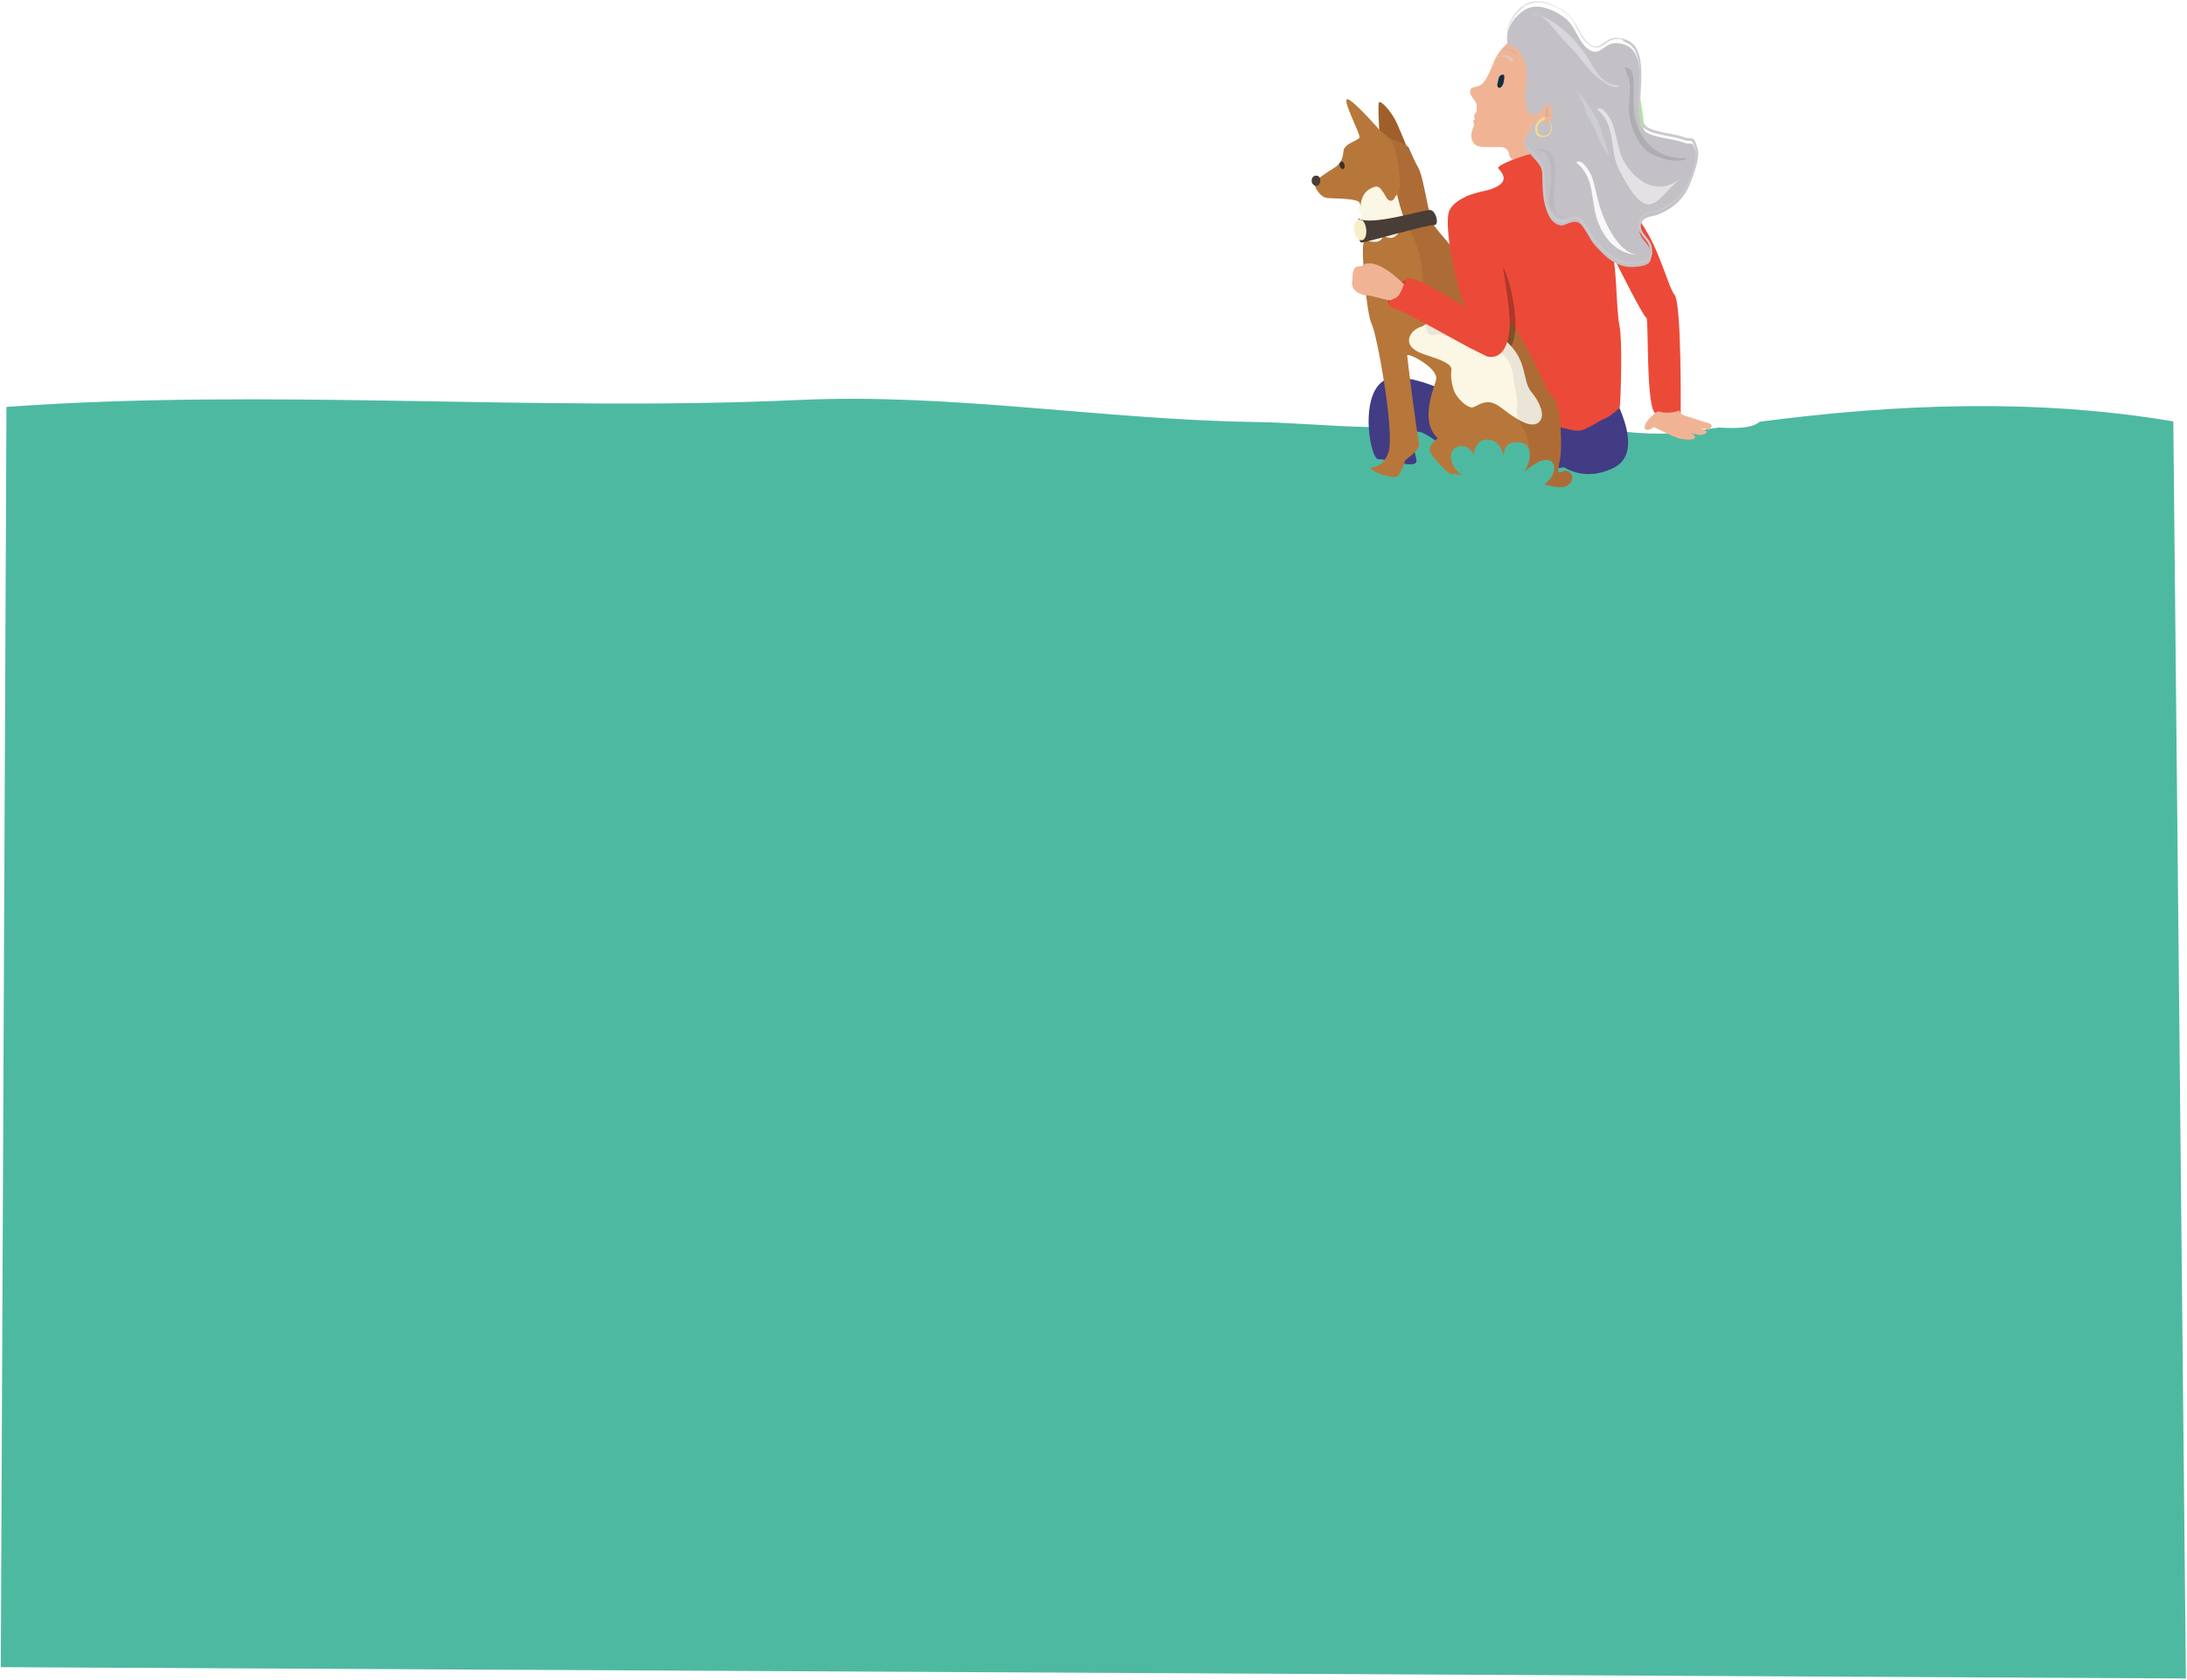 <?xml version="1.0" encoding="UTF-8"?>
<svg width="1390px" height="1068px" viewBox="0 0 1390 1068" version="1.1" xmlns="http://www.w3.org/2000/svg" xmlns:xlink="http://www.w3.org/1999/xlink">
    <!-- Generator: Sketch 51 (57462) - http://www.bohemiancoding.com/sketch -->
    <title>Artboard</title>
    <desc>Created with Sketch.</desc>
    <defs></defs>
    <g id="Artboard" stroke="none" stroke-width="1" fill="none" fill-rule="evenodd">
        <g id="fondo_tu-casa-02">
            <path d="M1118.5,268.1 C1115.7,270.3 1111.9,272.1 1100.4,272.1 C1097.3,272.1 1094.7,272 1092.4,271.8 C1088.2,272.4 1084,273 1079.9,273.7 C1033.6,280.9 1005.7,266 958.9,269 C935.3,270.5 893.5,272 869.9,271.5 C845.8,271 821.9,268.7 797.8,268.3 C700.5,266.8 604.4,249.8 507.4,254.3 C339.8,262 171.5,246.6 4.1,258.7 L0.5,1059.9 L1389.3,1067.1 L1381.3,267.9 C1294,253.2 1205.9,256.7 1118.5,268.1 Z" id="Shape" fill="#4EB9A1" fill-rule="nonzero"></path>
            <g id="Group" transform="translate(833, 0)">
                <g transform="translate(0, 4)" id="Shape">
                    <path d="M211.8,80.2 C212.4,70.5 207.7,33.4 194.2,44.1 C186.3,50.4 183.9,78.3 185.5,88 C188.4,81.7 179.2,64.2 169.8,67.6 C157.6,72 158.7,108.2 157.8,118.5 C156.4,133.6 163.6,147.1 179.4,152.1 C195.3,157.1 198.3,163 210.3,150.1" fill="#A4F482" fill-rule="nonzero"></path>
                    <path d="M62.9,172.9 C62.9,172.9 46,179.2 49.6,188.8 C53.3,198.4 65.1,175 62.9,172.9 Z" stroke="#FE8B26" stroke-width="1.091" fill="#D36C20"></path>
                    <path d="M112.2,240.8 C113.1,243 113.2,254.7 113.5,257.6 C113.4,257.6 113.2,257.6 113.1,257.6 C113.1,256.7 113.1,255.7 113.1,254.8 C113.1,252.7 112.2,242.8 112.2,240.8 Z" fill="#EE8B42"></path>
                    <path d="M143.7,242.8 C143.8,242.8 144,242.8 144.1,242.8 C144.1,243.1 144.1,243.3 144.1,243.6 C144.1,244.7 145,253.6 145,254.7 C144.1,254.2 144,244.1 143.7,242.8 Z" fill="#FFC9A3"></path>
                    <path d="M144.1,243.6 C145,244.2 145.1,254.3 145.4,255.5 C145.1,255.4 144.9,255.2 145,254.7 C145,253.7 144.1,244.7 144.1,243.6 Z" fill="#EE8B42"></path>
                    <path d="M130.8,95.7 C133.8,97.2 138.6,97.3 141.9,98.4 C141.5,101.3 141.8,103.8 140.9,105.9 L146.1,103.7 C146.4,103.7 146.5,104.1 146.7,104.2 L148,104.3 C148.1,103.8 148.6,103.8 149,103.9 L160.7,104.6 L161.3,95.6 C152.3,80.1 139.5,98.9 130.8,95.7 Z" fill="#E5AAAA"></path>
                    <path d="M54,186.3 C54.9,185.4 55.1,183.9 55.6,182.7 C56.7,181.5 57.2,179.7 58,178.3 C58.8,176.9 59.3,175 60.4,173.9 C61.4,173.9 61.8,174.6 62.4,175.1 C61.2,175.4 61.6,174 60.4,174.3 C58.2,178.6 56.3,183.2 53.9,187.2 C54,186.8 54,186.5 54,186.3 Z" fill="#EE8B42"></path>
                    <path d="M59.3,174.1 C54.7,170 50.9,160.3 42.8,163.6 C42.8,163.9 42.8,164.4 42.8,164.4 C42.8,164.4 42.2,164.4 41.9,164.4 C41.2,164.4 41,164.8 40.5,164.8 C35.5,164.5 34.7,168.2 34.7,173.3 C34.7,173.4 34.7,173.6 34.7,173.7 C33.4,179.2 37.9,182.5 43,183.4 C47.3,183.1 49.4,185.2 54,184.6 C54.7,185.4 54,185.1 54,186.2 C54.9,185.3 55.2,183.8 55.6,182.6 C56.2,180.9 56.7,179.1 58,178.2 C58.8,176.8 59.3,174.9 60.4,173.8 C61.4,173.8 61.8,174.5 62.4,175" fill="#FDC7A8"></path>
                    <path d="M55.6,182.6 C56.2,180.9 56.7,179.1 58,178.2 C57.2,179.6 56.7,181.4 55.6,182.6 Z" fill="#FFC9A3"></path>
                    <path d="M195.3,255 C194.6,250.9 194,243.9 193,242.4 C193.1,244.6 194.5,251.3 194.9,255.3 C195.1,255.3 195.2,255.2 195.3,255 Z" fill="#FFC9A3"></path>
                    <path d="M143,256.8 C143.9,257.4 143.2,259.6 143.4,260.8 C143.3,260.8 143.1,260.8 143,260.8 C143,259.5 143,258.1 143,256.8 Z" fill="#FFC9A3"></path>
                    <path d="M189,180 C189,180.3 189,180.5 189,180.7 C189,180.5 189,180.3 189,180 Z M188.9,181.1 C188.9,181.2 188.9,181.3 188.9,181.4 C188.9,181.2 188.9,181.1 188.9,181.1 Z M189,179.1 C189,179.2 189,179.2 189,179.3 C189,179.2 189,179.2 189,179.1 Z M189.8,174.7 C189.8,174.6 189.8,174.4 189.8,174.3 C189.8,174.4 189.8,174.6 189.8,174.7 Z M189.9,173.7 C189.9,173.6 189.9,173.5 189.9,173.3 C189.9,173.3 189.9,173.3 189.9,173.3 C189.9,173.5 189.9,173.6 189.9,173.7 Z" fill="#FE8B26" fill-rule="nonzero"></path>
                    <path d="M163.4,107.6 C159.3,106.9 140.9,103.8 138.3,107 C135.6,110.3 136,115.4 127.3,115.9 C118.7,116.4 94.4,119.5 94,126.4 C93.6,133.3 88.6,163.3 97.7,191.1 C97.7,191.1 63.8,168.6 60.9,173.4 C58,178.2 58,183.9 53.3,185.6 C48.5,187.3 48,190.7 54,192.3 C60,193.9 97.1,215.1 100.8,216.9 C104.5,218.7 112.3,222.6 112.3,222.6 C112.3,222.6 108.5,248.9 112.3,261.5 C116.1,274.1 146.5,277.7 161.1,274.1 C175.7,270.4 195.9,259.3 196.5,254.7 C197.1,250.2 198.3,211.8 196.3,203.1 C194.4,194.4 194.4,166.9 192.2,158.9 C192.2,158.9 211.8,198.4 213.4,198 C215,197.6 212.9,258.6 219.6,258.8 C226.4,259 235.2,258.4 235.2,258.4 C235.2,258.4 235.9,188.3 231.2,183.2 C226.4,178.1 217.3,134.4 197.1,126.7 C176.8,119 164,117.2 163.7,113.8 C163.5,110.5 165.1,108.6 163.4,107.6 Z" fill="#EC4A38" fill-rule="nonzero"></path>
                    <path d="M111.7,225.2 C116.3,230.5 124.1,225.1 127.9,217 C134.7,202.2 124.9,163.7 119.6,162.9 C114.3,162.2 97.9,209.5 111.7,225.2 Z" fill="#000000" fill-rule="nonzero" opacity="0.26"></path>
                    <path d="M196.3,255.4 C193.4,257.9 190.2,260.8 186.5,262.3 C182.4,264 174.8,269.9 169.9,269.8 C164.8,269.7 160.7,267.7 155.6,267.1 C151.5,266.6 153.5,258.3 149.8,256.7 C149.3,256.5 149.3,256.1 149.6,255.7 C149.4,255.3 149.1,255 148.9,254.7 L120.8,257.7 C104.6,257.4 78,235.6 53.5,236.1 C29,236.6 37.1,288.5 43.2,288 C49.3,287.5 69,295.5 67.2,288 C55.9,243.4 92.9,298.1 122.7,297.1 C131.4,296.8 161.3,293.1 161.3,293.1 C161.3,293.1 174.7,302.8 193.2,293.1 C208.1,285.1 199.9,264 196.3,255.4 Z" fill="#413C84" fill-rule="nonzero"></path>
                    <path d="M118.5,56.6 C124.6,55.5 127.7,59.6 127.7,64.1 C127.7,72.9 115.3,73.8 113,66.6 C111.3,61.5 114.7,57.3 118.5,56.6 Z" fill="#F0B495"></path>
                    <path d="M159,78.8 C160.1,73.3 166.1,72.7 165.1,65.2 L165.1,65 C164.3,63.5 163.7,62 162.3,61.1 C161.6,61 161.5,60.3 160.6,60.3 C159.3,59.8 157,60 155.6,60.3 C155,60.5 154.8,61 153.9,60.9 C151.7,62.2 151.2,60.3 148.8,61.4 C147.8,62 145.7,66.3 143.9,66.1 C139.7,66.5 138,63 138.6,59.4 L138.6,59.1 C139,55.3 140.9,52.9 141.9,49.7 C141.8,48.7 141.9,47.9 142.2,47.2 C141.8,45.5 141.5,43.6 140.8,42.2 L140.8,41.9 C140.1,40.9 139.5,39.8 139.1,38.6 L139.1,38.3 C138.5,37.6 138.1,36.7 138,35.5 C137.4,34 137.7,31.2 138.3,30 C137.3,24.6 132.5,23 128,21.1 C123.3,24.6 118.9,29.3 116.4,35.5 C114.4,40.2 112,47.1 108.4,49.8 C105.6,51.9 101.9,50.8 101.4,53.5 C100.8,56.8 104.4,59.1 105.3,61.8 C105.3,61.8 105.3,61.8 105.3,61.8 C105.6,62.4 105.8,63.3 105.6,64 C105.3,65.8 105.7,66.7 105.5,68 C105.7,71.3 105,74.7 103.4,77.4 C103.3,78.3 102.9,79.1 102.4,80 C102.4,80.2 102.3,80.4 102.3,80.5 C101.6,85 103.2,87.3 105.9,88.8 C107.3,89.1 108.9,89.4 110.5,89.5 L120.2,89.5 C123.5,89.3 125,91 126,93.1 L126,93.4 C126.3,96.2 127.4,96.6 128.5,97.8 C132.4,96.5 136.1,95.1 140.2,93.9 L140.8,93.9 C143,92.8 145.6,92.3 148.3,91.7 L148.6,91.7 C152.1,90.6 156,89.9 160.3,89.5 L161.4,89.5 C161.4,88.7 163.1,89.7 163.1,88.9 C161.5,86.4 159.4,84.4 158.9,80.9 C158.6,80.6 158.6,79.2 159,78.8 Z" fill="#F0B495"></path>
                    <path d="M193.9,125.6 C192.9,124.8 176.5,116.9 177,113.3 C177.6,109.7 180.2,105.8 174.3,105.3 C168.4,104.7 174.8,101.8 177,100.6 C179.2,99.4 182.3,88.3 163.1,89.5 C144,90.7 117,100.8 119.3,103.1 C132.7,116.8 102.1,117.8 98,121.6 C93.9,125.5 113.7,126.6 112.9,126.4 C99.5,122.1 192.8,125.6 192.8,125.6" fill="#EC4A38"></path>
                    <path d="M244.8,92.5 C242.2,84.4 242.6,88.7 237,86.6 C230.8,84.2 217.8,83.5 212.8,79.7 C200.8,70.5 221.4,24.7 194.5,23.4 C185.8,23 183.9,33.6 175.4,26.4 C169.7,21.5 168.3,12.5 161.6,7.4 C156,3.1 146.8,-1.4 139.4,0.8 C131.2,3.2 122.2,15.2 125.5,24.5 C131.9,24.6 135.6,32.7 137.2,39.6 C138.8,46.5 133.2,61.7 139.5,68.5 C150.6,69.6 145.1,62.5 150.6,62.5 C155.7,62.5 154.6,72.9 149.3,74.8 C143.7,68.7 142.3,75.1 139.2,79.7 C133.5,88.3 136.3,90.4 142.1,96.8 C148.6,103.9 147.7,105.5 148.1,116.3 C148.4,125.3 150.1,137.5 158.7,139.3 C162,140 166,135.3 170.6,137.7 C173.6,139.3 177.6,148.4 180,151.1 C187.3,159.4 194.4,166.5 205.9,165.7 C214.6,165 217.5,163.4 216,155.8 C214.8,149.5 208,147.9 209.2,140.8 C210.6,132.6 216.4,134.4 221.6,132.1 C231.4,127.8 238,121.8 241.9,110.9 C243.7,105.6 246.7,98.2 244.8,92.5 Z" fill="#C3C1C6" fill-rule="nonzero"></path>
                    <path d="M115.4,68.8 C117.2,74.3 126.7,73.6 126.7,66.9 C126.7,63.5 124.4,60.3 119.7,61.1 C116.7,61.6 114.1,64.8 115.4,68.8 Z" fill="#F0B495"></path>
                    <path d="M105.5,67 C105,67.7 104.3,68.3 104,69.1 C103.9,69.5 103.8,70.1 103.9,70.5 C104,70.8 104.4,71.3 104.4,71.5 C104.2,72.3 103.2,72.1 103.4,73.4 C103.5,74.2 104,74.9 103.8,75.9 C103.7,76.8 103,77.5 102.8,78.4 C102.5,79.3 102.4,80.2 102.3,81.2 C102.2,83.3 104,83.7 105.9,83.7 C113.5,83.7 115.4,73.2 112.7,67.6 C112,66.2 107.7,59.2 106.4,58.3 C103.8,56.6 106.8,65.1 105.5,67 Z" fill="#F0B495"></path>
                    <path d="M119.1,51.4 C119.9,52.4 120.9,51.6 121.5,50.9 C122.5,49.8 122.7,48.3 122.9,46.9 C123.1,45.6 123.7,42.7 121.3,43.6 C119.7,44.2 119.5,45.8 119.2,47.2 C119,48.6 118.1,50.2 119.1,51.4 Z" fill="#112F3F" fill-rule="nonzero"></path>
                    <g transform="translate(0, 59)" fill-rule="nonzero">
                        <path d="M48.6,25.2 C46.6,24.3 45.1,22.9 43.7,21.2 C43.4,16.6 42.8,4.7 43.3,2.5 C43.8,-0.2 50.3,6.8 53.5,12.7 C55.3,16 58.4,23.7 61.4,30.9 C57.5,28.4 53,27.3 48.6,25.2 Z" fill="#A05F2A"></path>
                        <path d="M137.1,229.5 C138.7,223.3 138.2,216.7 135.3,211 C133.4,207.3 131,203.9 130.9,199.5 C130.8,196.4 131.2,193.4 130.8,190.3 C130.5,187.5 130,184.6 129.4,181.8 C128.5,177.3 128.6,172.2 126.4,168 C124.7,164.7 121.9,162.2 118.7,160.4 C113.7,157.7 108.4,156.2 102.8,155.5 C96.7,154.7 90.5,154.6 84.5,153.5 C80.8,152.8 76.4,151.7 74.4,148.1 C72.2,144.1 72.2,139 71.9,134.5 C71.4,128 71.3,121.6 70.8,115.1 C70.4,109.1 70,102.9 68.3,97.1 C65.1,86.3 58.2,76.8 55.8,65.8 C52.9,52.6 55.4,36.7 49.3,24.5 C53.1,26.3 57.4,27.2 61,29.6 C61.4,29.9 61.8,30.2 62.2,30.5 C64.5,35.8 66.7,40.7 68.2,43.2 C72,49.1 74.7,74.9 78.4,80.3 C82.2,85.7 97.2,102.4 97.2,102.4 C99.9,106.2 110.1,117.5 118.7,128.2 C118.7,128.2 135.4,153.5 141.8,166.4 C148.3,179.3 149.3,185.2 154.2,189.5 C159,193.8 159.6,217.5 159,225 C158.5,232.5 155.2,239.5 160.1,236.8 C164.9,234.1 169.8,242.2 162.8,245.9 C155.8,249.7 136.4,240 134.3,238.4 C134.1,238.2 133.5,238 132.8,237.9 C134.8,235.5 136.3,232.7 137.1,229.5 Z" fill="#AD6C36"></path>
                        <path d="M2.6,53.4 C3.1,51.2 10.7,46.4 15,43.7 C19.3,41 20.4,37.8 20.9,32.9 C21.4,28.1 30.6,26.4 31.1,24.3 C31.6,22.1 19.3,-1 23.6,0.1 C27.9,1.2 45.1,21.1 45.1,21.1 C45.1,21.1 45.1,21 45.1,20.7 C45.7,21.3 46.2,21.9 46.9,22.4 C47.6,22.9 48.4,23.2 50.9,25.7 C55,33.1 56.3,43.8 56.7,52.4 C57,57.8 54.8,59.7 56,65 C57.4,71.5 60.3,77.4 63.1,83.4 C65.6,88.7 68.2,94.2 69.4,100 C70.8,106.5 71.2,113.2 71.5,119.7 C71.9,126.2 72,132.7 72.7,139.2 C73,142.5 73.4,146.3 75.3,149 C77.1,151.6 79.8,148.9 82.8,149.7 C88.4,151.1 94.2,151.3 100,151.9 C109.5,152.8 123.6,159.4 127.5,169.6 C128.4,171.8 128.8,174.2 129,176.6 C129.2,179.5 130,182.3 130.5,185.1 C131.1,188.6 131.7,192.2 131.5,195.7 C131.4,197.8 131.2,199.9 131.7,202 C132.4,205.8 134.9,209 136.5,212.4 C138.7,217.2 139.2,222.9 138,228 C137.1,231.9 135.5,235.1 133.3,237.6 C126,236 105,234 105,234 C105,234 99.1,237.8 95.3,240.5 C91.5,243.2 79.7,230.3 76.5,225.4 C73.3,220.6 80.8,215.7 80.8,215.7 C69.5,204.9 77.6,186.1 79.7,178.6 C81.8,171.1 61.4,160.8 61.4,163 C61.4,165.2 67.9,215.2 68.9,218.9 C70,222.7 60.3,229.4 60.3,229.4 C60.3,229.4 58.1,235.9 56,239.1 C53.8,242.3 41.5,238 38.8,235.3 C36.1,232.6 45.8,236.9 49.6,224 C53.4,211.1 42,148.9 38.8,143 C35.6,137.1 32.3,97.8 33.4,93 C34.5,88.2 32.3,69.3 31.2,66.1 C30.1,62.9 15.6,63.4 10.8,62.9 C5.9,62.6 2.1,55.6 2.6,53.4 Z" fill="#B7773A"></path>
                        <path d="M87.4,138 C93.4,138.2 99.4,139.8 104.9,142.1 C109.8,144.1 114.7,146.5 119,149.6 C123.5,152.8 127.6,156.7 130.7,161.3 C134,166.2 135.3,171.8 136.6,177.4 C137.2,179.9 137.8,182.4 139.2,184.6 C140.4,186.6 142.1,188.3 143.3,190.3 C145.6,194.1 149.1,201 145.5,205 C142.4,208.4 137.2,206.5 133.8,204.7 C133,204.3 132.2,203.9 131.5,203.4 C131.1,202.1 130.8,200.8 130.8,199.4 C130.7,196.3 131.1,193.3 130.7,190.2 C130.4,187.4 129.9,184.5 129.3,181.7 C128.4,177.2 128.5,172.1 126.3,167.9 C124.6,164.6 121.8,162.1 118.5,160.3 C113.5,157.6 108.2,156.1 102.6,155.4 C96.5,154.6 90.3,154.5 84.3,153.4 C80.6,152.7 76.2,151.6 74.2,148 C73.5,146.6 73,145.1 72.6,143.5 C73.3,143 74,142.4 74.6,141.9 C78.2,139 82.7,137.9 87.4,138 Z" fill="#EAE5D6"></path>
                        <path d="M83,166.1 C79.7,164.7 76.3,163.8 73,162.6 C69.6,161.4 65.2,159.7 63.3,156.4 C62.2,154.4 62.3,152.1 63.4,150.1 C64.8,147.6 66.6,146.3 69.1,145.1 C69.1,145.1 69.2,145 69.2,145 C70.5,144.9 71.8,144.1 73,143.2 C73.3,145.3 73.9,147.3 75.1,149 C76.9,151.6 79.6,148.9 82.6,149.7 C88.2,151.1 94,151.3 99.8,151.9 C109.3,152.8 123.4,159.4 127.3,169.6 C128.2,171.8 128.6,174.2 128.8,176.6 C129,179.5 129.8,182.3 130.3,185.1 C130.9,188.6 131.5,192.2 131.3,195.7 C131.2,197.8 131.1,199.9 131.5,202 C131.6,202.6 131.8,203.1 132,203.7 C129,202 126.2,200.1 123.5,198 C120.3,195.5 116.3,192.3 111.9,192.7 C109.9,192.9 108,193.6 106.3,194.5 C104.9,195.2 103.3,196.4 101.6,195.9 C99,195.2 96.6,193 94.8,191 C93.2,189.3 91.8,187.3 91,185 C89.6,181 88.9,176.2 89.5,172 C89.7,170.9 88.6,169.5 87.8,168.8 C86.2,167.7 84.6,166.8 83,166.1 Z" fill="#FCF7E4"></path>
                        <path d="M31.6,67.3 L31.6,68.5 C32,63.8 33.5,59.3 37.8,57 C42.7,54.4 43.5,55.4 46.8,60.2 C47.7,61.6 48.5,64.3 50.6,64.6 C53.1,64.9 53.2,62.3 54.8,60.8 C54.8,60.8 54.9,60.8 54.9,60.7 C56.6,67.5 58.5,74.3 61.1,80.9 C61.1,80.9 61,80.9 61,80.9 C57.8,81.5 57.4,83.8 55.2,86 C51.7,89.4 50.1,88.3 46.1,87.1 C44.9,90.8 42,91.1 38.3,90.6 C34.1,90 33.5,88.2 32.9,84.4 C32.5,81.4 32.9,78.2 32.5,75.1 C32,72.7 28.8,68.3 31.6,67.3 Z" fill="#FCF7E4"></path>
                        <path d="M30.4,75.9 C30.4,75.9 29.6,91.2 32.3,91.2 C35,91.2 74.4,79.7 78.3,80.1 C82.1,80.5 79.8,70.9 76,70.5 C72.1,70.2 38.4,80.9 30.4,75.9 Z" fill="#483D37"></path>
                        <path d="M2.1,54.7 C-0.5,53 0.5,48.2 4,48.7 C7.8,49.2 6.2,57.3 2.1,54.7 Z" fill="#483D37"></path>
                        <path d="M30.5,89.2 C28,87.9 27.6,83.3 27.7,80.9 C27.9,78.5 29.3,75.8 32.2,76.8 C34.2,77.5 34.9,80.2 35.2,82 C35.9,85.1 35,91.6 30.5,89.2 Z" fill="#F9EECA"></path>
                        <path d="M21.4,43.8 C22.2,42.5 21,38.7 19.1,40 C17,41.4 19.8,46.4 21.4,43.8 Z" fill="#38302C"></path>
                    </g>
                    <g transform="translate(26, 116)">
                        <path d="M36.9,56.9 C36.9,56.9 20,63.2 23.6,72.8 C27.3,82.4 39.1,59 36.9,56.9 Z" fill="#CE392E"></path>
                        <path d="M26.8,71.3 C27.3,70.7 28.2,70.3 28.6,69.8 C30.8,67.2 32.3,64 33.5,60.8 C29,56.6 16.7,44.7 8,48 C8,48.3 8,48.9 8,48.9 C8,48.9 7.5,48.9 7.2,48.9 C6.5,48.9 6.6,49.2 6.1,49.2 C1.1,48.9 0.6,52.5 0.6,57.6 L0.6,58 C-0.9,63.5 3.5,66.8 8.5,67.7 C12.4,67.5 23.1,71.4 26.8,71.3 Z" fill="#F0B495" fill-rule="nonzero"></path>
                        <path d="M86.3,106.7 C86.3,106.7 78.5,102.8 74.8,101 C71.1,99.2 34,78 28,76.4 C22,74.8 22.5,71.4 27.3,69.7 C32.1,68 32,62.3 34.9,57.5 C37.8,52.7 71.7,75.2 71.7,75.2 C62.6,47.5 59.5,20.7 62,14.3 C65.2,6.2 79.2,1.8 89.8,0.5 C92.7,15.6 94.7,32.5 96.1,47.4 C97.3,59.7 100.2,71.7 100.4,84.1 C100.6,83.9 101.7,109.6 86.3,106.7 Z" fill="#EC4A38" fill-rule="nonzero"></path>
                    </g>
                    <path d="M168.7,99.3 C181.3,108.8 177.5,124.9 183.1,138.3 C187.8,149.7 196.4,158.1 209.2,158.1 C196.1,158.3 186.9,137.5 183.7,127.1 C181.8,120.9 180.9,114.6 178.8,108.4 C178,106.1 172.2,95.5 168.5,99.6" fill="#F8F7F9"></path>
                    <path d="M181.9,65.5 C194.5,75 189.5,91.7 196.3,104.5 C215.6,141.4 219.3,122.1 235.3,109.4 C216.3,124.4 200.1,103.8 196.8,93.3 C194.9,87.1 194,80.8 191.9,74.6 C191.1,72.3 185.3,61.7 181.6,65.8" fill="#F8F7F9" opacity="0.6"></path>
                    <path d="M198.9,38.9 C206.7,37.5 205.2,50 205.2,54.5 C205.2,62.1 204.8,69 207.7,76.2 C213.5,90.9 224.3,97 239.7,96.7 C232.8,100 222.6,97.1 216.2,93.6 C210.5,90.5 207.7,85 205.2,79.1 C202.6,72.9 202.1,67.5 202.5,60.8 C202.8,54.7 203.9,49.4 201.4,43.9 C200.7,42.3 200.2,39.5 199.3,39" fill="#9D9CA0" opacity="0.55"></path>
                    <path d="M173,28.2 C168.2,21.7 161,14.3 154.1,10 C149.7,7.3 144.4,4.2 139.1,5.3 L140.5,5 C146.2,3.8 151.1,10 154.3,13.9 C158.2,18.6 162.2,23.1 166.4,27.4 C170.7,31.7 173.9,36.8 178.1,41.3 C181.3,44.7 192,54.4 197,50.5 C183,50.1 180.3,38.1 173,28.2 Z" fill="#D8D7DB"></path>
                    <path d="M189,91.7 C186.8,87.2 185.9,81.6 183.8,76.3 C181.3,69.9 177,62.3 172.2,57.2 C170.9,55.8 169.5,54.4 168,53.2 C171.4,57.4 173.8,62.4 175,67.7 C176.1,69.9 177.3,72.1 178.6,74.2 C181.2,78.6 182.7,83.6 185.1,88.1 C185.9,89.7 187.7,92.5 189.8,95 C189.5,93.9 189.2,92.8 189,91.7 Z" fill="#D8D7DB" fill-rule="nonzero" opacity="0.53"></path>
                    <path d="M142.6,91.5 C155.5,90.5 153.3,110.8 152,118.3 C151.3,122.2 150.9,125.7 153.2,129.2 C155.4,132.6 158.5,133 161.2,134.8 C152.5,136.1 154.8,115.4 155.2,110.9 C155.6,106 156.3,100.7 154.1,96.1 C151.4,90.4 148.2,90.8 142.9,91.1" fill="#9D9CA0" opacity="0.21"></path>
                    <g opacity="0.53" transform="translate(118, 31)" fill="#D8D7DB" fill-rule="nonzero">
                        <g>
                            <path d="M2,1.2 C3.7,0.6 6,0.9 7.3,2.2 C8.1,3 8.5,3.9 9.6,4.4 C10.1,4.6 11.7,3.8 11.6,3.7 C10.6,3.2 10.1,2.3 9.4,1.5 C8.7,0.8 7.9,0.5 6.9,0.3 C5,-0.1 3.1,0.2 1.3,0.8 C-0.1,1.3 1.2,1.4 2,1.2 Z"></path>
                        </g>
                    </g>
                    <g opacity="0.53" transform="translate(149, 64)" fill="#B2B1B5" fill-rule="nonzero">
                        <g>
                            <path d="M0.8,0.7 C0.3,1.5 0.3,2.4 0.3,3.3 C0.3,3.8 0.4,4.2 0.4,4.7 C0.4,4.9 0.4,5.1 0.4,5.4 C0.4,5.6 0.2,5.9 0.4,5.7 C-0.6,6.4 0.9,6.6 1.5,6.2 C3.2,5.1 1.5,2.3 2.5,0.7 C2.9,0.1 1.2,0.3 0.8,0.7 Z"></path>
                        </g>
                    </g>
                    <g opacity="0.53" transform="translate(121, 27)" fill="#B2B1B5" fill-rule="nonzero">
                        <g>
                            <path d="M10.2,3.1 C7.8,0.5 4.7,-0.4 1.3,0.6 C0.7,0.8 0.8,1.1 1.4,0.9 C4.5,0 7.1,1.2 9.3,3.5 C9.4,3.7 10.4,3.3 10.2,3.1 Z"></path>
                        </g>
                    </g>
                    <path d="M135.2,306.5 C161,309.6 161.6,272.6 135.4,296.4 C139.4,291.8 143.1,277.4 131.7,277.1 C119.4,276.8 123.4,289 123.4,294.9 C124.1,289.5 122.5,274.9 111.5,275.5 C102.6,276 102,290 106.5,293.4 C106.6,289.5 102.4,278.3 94.8,279.7 C83.8,281.8 90.7,297.7 99.2,299 C94.6,297.3 84.5,296 80.6,299.3 C73.2,305.5 88.1,307.2 93.7,308.8 C83.5,307.2 66.8,308.3 80.9,315.5 C91.2,320.8 113.8,320.6 125.9,319.5 C130.6,319.1 144,317.9 145.8,313.6 C148.5,307.3 133.5,303.4 127,305.6" fill="#4EB9A1" fill-rule="nonzero"></path>
                    <path d="M153.2,76.5 C153,75.4 152.5,73.9 151.8,72.8 C151.8,72.9 151.7,72.9 151.6,72.9 C151.6,72.9 151.6,72.9 151.6,72.9 C151.9,73.6 152.1,74.3 152.3,75 C152.6,76 153,77.1 152.8,78.2 C152.5,79.6 151.6,81.2 150.3,81.9 C149.8,82.2 149.1,82.3 148.5,82.4 C147.8,82.6 147.1,82.3 146.4,82 C145.9,81.8 145.6,81.7 145.2,81.3 C144.9,80.9 144.7,80.6 144.5,80.1 C144.2,79.4 144.1,78.7 144.1,77.9 C144.2,75.9 145.2,73.8 147.1,73 C147.8,72.7 148.3,72.5 148.8,71.9 C149.5,71 148.7,70.2 147.7,70.5 C147.1,70.7 146.6,71.1 146.1,71.6 C145.9,71.8 145.7,71.9 145.6,72.1 C144.1,73.4 142.9,75.1 142.7,77.2 C142.6,79 142.9,81.5 144.5,82.5 C146,83.4 147.8,83.3 149.4,82.9 C151.1,82.5 152.1,81.7 152.7,80 C153.4,78.9 153.5,77.9 153.2,76.5 Z" fill="#F9D987"></path>
                    <path d="M250.1,264.2 C246,262.8 244.2,262.2 240.4,261.1 C237.5,260.3 234.5,259.2 234.4,256.9 C230.3,258.7 224.6,258.8 220.9,257.5 C220.9,257.5 220.8,257.5 220.8,257.5 C218.4,258.8 213.6,263 212.5,266.4 C211.4,269.7 214.6,270.4 218.2,267.5 C234.3,275.6 234.9,275 236.9,275.2 C238.3,275.3 243.8,276.3 244.3,274 C244.6,272.4 242,271.4 240.7,271.4 C243.5,271.3 246.7,273.2 249.7,272.2 C253.7,270.9 250.6,269.1 248.2,268.2 C249.8,268.3 253.4,269.7 254.5,267.9 C256.1,265.2 251.6,264.7 250.1,264.2 Z" fill="#F0B495" fill-rule="nonzero"></path>
                    <path d="M126.6,199.5 C126.6,199.5 126.6,209.5 124.9,213.5 C124.9,213.5 124.9,213.5 124.9,213.5 C125,213.5 125.1,213.6 125.1,213.7 C125.1,213.8 125.1,213.8 125.2,213.8 C126.1,214.6 126.6,215.2 127.3,216 C129.2,215 130.2,205.1 130.2,205.1 L126.6,199.5 Z" fill="#000000" fill-rule="nonzero" opacity="0.26"></path>
                </g>
                <path d="M201.2,27.4 C200.8,27.2 200.4,27 200,26.9 C199.6,26.8 199.2,26.6 198.8,26.4 L197.5,26.1 L196.9,26 L196.2,25.9 C194.4,25.6 192.7,25.7 191.1,26.2 C192.8,25.6 194.7,25.6 196.6,25.9 C198.4,26.2 200.3,26.7 201.9,27.7 C203.5,28.7 204.8,30 205.8,31.6 C206.8,33.2 207.4,35 207.9,36.9 C208.8,40.6 209,44.5 208.9,48.4 C208.9,52.3 208.6,56.2 208.4,60.1 C208.2,64 208,68 208.4,72 C208.6,74 208.9,76 209.7,77.9 C210.1,78.8 210.6,79.8 211.2,80.6 C211.9,81.4 212.7,82.1 213.6,82.6 C215.4,83.6 217.3,84.3 219.2,84.8 C221.1,85.3 223,85.7 225,86.1 C228.8,86.9 232.7,87.5 236.4,88.7 C237.3,89 238.3,89.4 239.3,89.5 C239.8,89.6 240.3,89.6 240.8,89.6 C241.3,89.6 241.8,89.6 242,89.7 C242.5,89.9 243,90.9 243.3,91.7 C243.6,92.6 243.9,93.5 244.3,94.4 C245.4,98 244.6,101.9 243.6,105.5 C243.1,107.3 242.4,109.1 241.8,111 C241.2,112.8 240.5,114.6 239.7,116.3 C238.1,119.7 235.9,122.9 233.2,125.5 C231.9,126.8 230.4,128 228.9,129 C227.4,130.1 225.7,131 224.1,131.8 C223.3,132.2 222.4,132.6 221.6,133 C220.8,133.4 219.9,133.7 219,133.9 C217.2,134.4 215.3,134.6 213.5,135.3 C211.6,136 210.1,137.7 209.4,139.5 C209.1,140.4 208.8,141.4 208.7,142.3 C208.6,143.3 208.5,144.3 208.7,145.3 C208.8,146.3 209.2,147.2 209.7,148.1 C210.2,149 210.7,149.7 211.3,150.5 C212.5,151.9 213.7,153.3 214.5,154.8 C214.9,155.5 215.3,156.5 215.5,157.7 C215.7,158.9 215.9,160.2 215.8,161.5 C215.7,162.7 215.2,163.9 214.4,164.5 C213.6,165.2 212.6,165.5 211.7,165.8 C210,166.3 208.2,166.4 206.4,166.6 C204.6,166.7 202.7,166.8 200.9,166.4 C197.2,165.9 193.7,164.2 190.6,161.9 C187.5,159.6 184.7,156.7 182,153.7 C181.3,152.9 180.6,152.2 180.1,151.4 C179.5,150.6 179,149.7 178.5,148.9 C177.5,147.2 176.5,145.4 175.4,143.6 C174.9,142.7 174.3,141.9 173.6,141 C173,140.2 172.3,139.3 171.2,138.7 C170.2,138.1 169.1,137.8 167.9,137.8 C166.8,137.8 165.7,138.1 164.7,138.4 C163.7,138.8 162.8,139.2 161.9,139.5 C161,139.9 160.1,140.1 159.3,140 C157.6,139.7 155.8,138.8 154.6,137.5 C153.3,136.2 152.4,134.5 151.6,132.8 C150.9,131.1 150.4,129.2 150,127.4 C149.3,123.7 149,120 148.9,116.4 C148.8,114.6 148.8,112.8 148.7,111.1 C148.6,109.4 148.5,107.7 148,106.2 C147.6,104.6 146.8,103.3 146.1,102.1 C145.3,100.9 144.5,100 143.7,99.1 C142.2,97.4 140.9,96.1 140.1,95.2 C139.3,94.3 138.8,93.8 138.8,93.8 C137.6,92.4 136.8,90.9 136.7,90.1 C136.6,89.7 136.6,89.5 136.6,89.6 C136.6,89.7 136.6,89.8 136.7,90 C136.7,90.2 136.8,90.5 137,90.9 C137.6,92.5 139.2,94.4 141,96.4 C142.8,98.4 144.9,100.6 146.3,102.9 C147,104.1 147.5,105.4 147.8,106.5 C148.1,107.7 148.2,108.8 148.2,109.7 C148.3,110.6 148.3,111.4 148.3,111.9 C148.3,112.4 148.3,112.7 148.3,112.7 C148.3,112.5 148.3,111.8 148.2,110.4 C148.1,109 148,107.2 147.4,105.4 C147.4,105.4 147.2,104.7 146.6,103.8 C146.1,102.8 145.2,101.6 144.2,100.4 C142.1,98 139.5,95.4 138.4,94 C138.1,93.6 137.7,93.1 137.1,92.3 C136.6,91.5 136.1,90.4 136,89.1 C135.9,87.8 136.3,86.4 136.9,85 C137.5,83.6 138.4,82.3 139.2,80.9 C140.1,79.6 140.8,78.1 141.5,76.8 C141.9,76.1 142.3,75.5 142.8,75 C143.2,74.4 143.8,74 144.4,73.8 C144.6,73.8 144.7,73.7 144.9,73.7 C145.1,73.7 145.2,73.7 145.4,73.7 C145.7,73.7 146,73.8 146.3,73.9 C146.8,74.1 147.3,74.4 147.7,74.7 C148.5,75.3 148.9,75.9 149.3,76.2 C151.1,78.2 151.2,78.2 150,76.9 C149.7,76.6 149.4,76.2 148.9,75.7 C148.5,75.2 147.9,74.7 147.2,74.2 C146.5,73.7 145.5,73.3 144.5,73.6 C143.5,73.9 142.7,74.8 142.1,75.7 C140.9,77.5 139.9,79.6 138.5,81.6 C138.2,82.1 137.8,82.6 137.5,83.2 C137.2,83.7 136.9,84.3 136.6,84.9 C136.1,86.1 135.6,87.3 135.6,88.6 C135.5,89.9 135.9,91.2 136.6,92.3 C137.2,93.4 138,94.3 138.7,95.2 C140.2,96.9 141.6,98.4 142.8,99.8 C147.2,105.4 142.8,99.8 142.7,99.9 C145.1,102.6 146.5,104.9 146.9,107.5 C147.4,110.1 147.3,112.8 147.4,116.5 C147.4,116.5 147.4,117.9 147.5,120.1 C147.6,122.3 147.9,125.4 148.6,128.8 C149,130.5 149.5,132.2 150.2,134 C151,135.7 152,137.4 153.3,138.7 C154.6,140 156.3,141 158,141.4 C158.4,141.5 158.9,141.6 159.4,141.6 C159.9,141.6 160.3,141.5 160.7,141.4 C161.5,141.2 162.2,140.9 162.8,140.6 C162.8,140.6 163,140.5 163.5,140.3 C164,140.1 164.7,139.8 165.7,139.5 C166.7,139.2 168.1,139 169.7,139.6 C171.2,140.1 172.5,142.1 174,144.3 C174.9,145.8 175.4,146.6 175.6,147 C175.8,147.4 175.8,147.4 175.8,147.4 C175.8,147.4 175.8,147.4 175.8,147.4 C176.3,148.2 176.9,149.2 177.5,150.2 C177.8,150.7 178.2,151.3 178.6,151.9 C179,152.5 179.5,153.1 179.9,153.5 C181.7,155.5 183.6,157.5 184.9,158.8 C184.9,158.8 184.9,158.8 184.9,158.8 C187.5,161.3 190.4,163.7 193.7,165.4 C197,167.1 200.8,168 204.5,167.8 C204.5,167.8 204.5,167.8 204.5,167.8 C206.4,167.8 208.2,167.5 209.6,167.3 C211,167.1 211.9,166.8 211.9,166.8 C211.9,166.8 211.9,166.8 211.9,166.8 C212.8,166.6 214,166.1 215.1,165.3 C216.2,164.4 216.8,163 217,161.8 C217.2,160.6 217,159.5 217,158.7 C217,158.3 216.9,158 216.9,157.8 C216.9,157.6 216.9,157.5 216.9,157.5 C216.9,157.5 216.9,157.5 216.9,157.5 C216.8,156.6 216.5,155.6 216.1,154.8 C215.7,153.9 215.2,153.2 214.7,152.4 C213.7,151 212.5,149.8 211.6,148.5 C210.7,147.2 210.1,145.9 209.9,144.5 C209.7,143.1 210,141.7 210.4,140.3 C210.8,139 211.5,137.8 212.5,137.1 C213.5,136.3 214.8,135.9 216.1,135.6 C217.4,135.3 218.8,135.1 220.2,134.7 C220.9,134.5 221.6,134.2 222.2,134 C222.8,133.7 223.5,133.4 224.1,133.1 C227.4,131.5 230.7,129.5 233.6,126.8 C236.5,124.1 238.9,120.9 240.7,117.2 C241.2,116.3 241.6,115.3 242,114.4 C242.4,113.4 242.7,112.5 243.1,111.5 C243.8,109.6 244.5,107.6 245.1,105.6 C245.7,103.6 246.2,101.5 246.3,99.4 C246.4,98.3 246.4,97.2 246.3,96.1 C246.2,95 245.9,93.9 245.5,92.9 C245.2,91.9 244.8,90.9 244.3,89.9 C244.1,89.4 243.8,88.8 243.1,88.3 C242.8,88.1 242.3,88 242,87.9 C241.7,87.9 241.4,87.9 241.1,87.9 C240.1,87.9 239.2,87.8 238.2,87.5 C237.3,87.2 236.2,86.8 235.2,86.5 C231,85.4 226.8,84.8 222.8,83.9 C220.8,83.4 218.7,82.9 216.8,82.2 C214.9,81.5 213.1,80.5 212.1,78.9 C211,77.3 210.4,75.4 210.1,73.4 C209.8,71.4 209.6,69.4 209.6,67.4 C209.6,63.8 209.7,60.2 209.6,63.8 C209.7,60.2 209.9,56.6 210.1,52.9 C210.2,49.3 210.2,48.3 210.2,47.4 C210.2,46.5 210.2,45.6 210,41.9 C209.9,40.1 209.6,38.2 209.2,36.4 C209.1,35.9 209,35.5 208.8,35.1 C208.7,34.7 208.6,34.2 208.4,33.8 L207.9,32.5 L207.3,31.2 C207.1,30.8 206.8,30.4 206.6,30 C206.3,29.6 206.1,29.2 205.7,28.9 L204.7,27.8 L203.6,26.9 C202.1,25.8 200.3,25 198.5,24.6 C198,24.5 197.6,24.4 197.1,24.3 L195.7,24.2 C195.2,24.1 194.8,24.1 194.3,24.1 C193.8,24.1 193.3,24.1 192.9,24.2 C191,24.5 189.2,25.3 187.7,26.4 C186.2,27.4 184.7,28.6 183.2,29.2 C181.6,29.9 180,29.6 178.5,28.8 C177,28 175.6,26.8 174.5,25.5 C173.4,24.2 172.4,22.6 171.5,21.1 C169.7,18 168.2,14.6 165.9,11.7 C164.8,10.2 163.4,8.9 161.9,7.8 C160.4,6.7 158.9,5.7 157.3,4.8 C154.1,3 150.6,1.6 146.9,1.1 C145.1,0.8 143.2,0.8 141.3,1.1 C139.4,1.4 137.7,2.2 136.1,3.1 C132.9,5 130.3,7.8 128.3,10.9 C126.4,14 124.9,17.6 124.9,21.4 L124.9,22.1 L125,22.8 C125.1,23.3 125.1,23.7 125.2,24.2 L125.6,25.8 L125.7,26.1 C125.7,26.1 125.7,26.2 125.7,26.2 L125.8,26.2 L126.4,26.3 L127.1,26.4 C128.8,26.7 130.3,27.6 131.5,28.8 C133.9,31.3 135.4,34.7 136.5,38.1 C136.8,39 137,39.8 137.2,40.7 C137.4,41.6 137.5,42.4 137.5,43.3 C137.6,45.1 137.4,46.9 137.3,48.7 C137,52.3 136.5,55.9 136.5,59.6 C136.5,61.4 136.7,63.3 137.1,65.1 C137.6,66.9 138.4,68.7 139.7,70.1 C138.4,68.6 137.7,66.9 137.2,65.2 C136.8,63.5 136.6,61.8 136.6,60.1 C136.5,56.8 136.9,53.6 137.2,50.4 C137.5,47.3 137.9,44.1 137.4,41 C136.7,37.9 135.6,34.6 133.8,31.6 C133.8,31.6 133.8,31.6 133.6,31.2 C133.4,30.8 132.9,30 131.7,28.8 C130.8,27.9 129.7,27.1 128.5,26.7 C128.2,26.6 127.9,26.5 127.6,26.4 C127.4,26.3 127.3,26.3 127.1,26.3 L126.5,26.2 C126.2,26.1 125.9,26.3 125.9,25.9 L125.7,25.2 L125.4,24.1 C124.8,21.2 125.3,18.3 126.3,15.6 C127.3,12.9 128.8,10.4 130.6,8.3 C132.4,6.2 134.5,4.3 136.8,3 C139.1,1.6 141.8,1 144.2,1 C146.7,1 149,1.5 151,2.1 C155.1,3.4 158.3,5.3 160.6,6.8 C162.1,7.8 163.7,8.9 165.4,11 C166.3,12 167.2,13.4 168.2,15 C169.2,16.7 170.2,18.7 171.6,21.1 C169.8,18 168.3,14.6 166,11.7 C166,11.7 166,11.7 166,11.7 C168.3,14.6 169.9,18.1 171.9,21.6 C172.9,23.3 174,25 175.4,26.4 C176.8,27.8 178.4,29.1 180.3,29.6 C182.2,30.1 184.2,29.3 185.8,28.2 C187.5,27.1 189.1,25.8 191,25.1 C192.9,24.3 195,24.2 196.9,24.5 C197.9,24.5 198.8,24.9 199.7,25 C200.2,25.1 200.6,25.3 201,25.5 C201.4,25.7 201.9,25.8 202.3,26.1 C202.3,26.1 202.3,26.1 202.3,26.1 C204.5,27.2 206.3,29.1 207.4,31.2 C207.8,32 207.9,32.2 207.7,31.8 C207.6,31.6 207.4,31.3 207.2,30.8 C206.9,30.4 206.5,29.9 206.1,29.2 C205.1,28 203.6,26.6 201.5,25.7 C199.4,24.7 196.7,24.3 193.9,24.4 C192.5,24.6 191.1,25 189.7,25.8 C188.4,26.5 187.2,27.5 185.9,28.3 C184.6,29.1 183.2,29.9 181.6,29.9 C180,29.9 178.6,29.1 177.4,28.2 C174.9,26.4 173.1,23.9 171.7,21.4 C170.3,19 169.1,16.6 167.9,14.7 C167.9,14.7 167.9,14.7 167.8,14.7 C169.1,16.8 170.1,18.9 171.3,21 C170,18.6 168.8,16.2 167.4,14 C166,11.8 164.3,9.8 162.3,8.2 C158.2,5.1 153.7,2.8 148.9,1.6 C146.5,1.1 143.9,0.9 141.5,1.3 C139,1.8 136.8,3 134.7,4.6 C132.7,6.2 130.9,8.1 129.4,10.2 C127.9,12.4 126.7,14.8 126.1,17.4 C126.5,15.6 127.5,13.1 129,10.8 C130.5,8.5 132.3,6.5 133.7,5.3 C133.7,5.3 133.7,5.3 134.1,5 C134.3,4.9 134.6,4.7 135,4.4 C135.2,4.2 135.4,4.1 135.7,3.9 C136,3.7 136.3,3.5 136.7,3.3 C133.6,5.2 130.8,8 128.8,11.4 C127.7,13.1 126.9,14.9 126.4,16.9 C125.8,18.8 125.6,20.9 125.9,22.9 C125.9,23.2 125.9,23.4 126,23.7 L126.2,24.4 L126.4,25.1 L126.4,25.3 C126.4,25.4 126.5,25.3 126.6,25.3 L127,25.3 C128,25.3 129,25.7 129.9,26.1 C131.7,27.1 133.1,28.6 134.2,30.3 C135.3,32 136.1,33.8 136.8,35.6 C137.4,37.4 138,39.2 138.3,41 C138.4,41.5 138.4,41.8 138.4,42 C138.4,42.2 138.4,42.3 138.4,42.3 C138.4,42.3 138.4,41.8 138.3,40.9 C138.2,40 137.8,38.7 137.3,36.9 C136.7,35.2 136,33 134.6,30.7 C133.9,29.5 133.1,28.5 132.2,27.6 C131.3,26.7 130.2,26 129.1,25.6 C128.8,25.5 128.5,25.4 128.2,25.3 C127.9,25.2 127.6,25.1 127.3,25.1 C127,25.1 126.8,25.1 126.6,25 L126.4,24.3 L126.2,23.5 C126.2,23.2 126.1,22.9 126.1,22.7 C126,22.1 126,21.6 126,21 C126.1,16.5 128,12.1 131.5,8 C129.2,10.7 126.7,14.7 126.2,19.2 C126.1,19.8 126.1,20.3 126.1,20.9 C126.1,21.2 126.1,21.5 126.1,21.7 L126.2,22.5 L126.3,23.3 C126.3,23.6 126.4,23.8 126.5,24.1 C126.7,24.6 126.6,25.2 127.2,25.1 C129.4,25.2 131.3,26.5 132.6,27.8 C133.8,29.2 132.7,27.7 131.2,26.6 C130.8,26.3 130.4,26.1 130.1,25.9 C129.7,25.7 129.4,25.6 129.2,25.5 C129,25.4 128.9,25.4 128.9,25.4 C129,25.4 129.2,25.5 129.6,25.7 C131.3,26.4 132.8,27.7 133.9,29.2 C135,30.7 135.9,32.3 136.6,34 C135.5,31.5 134.1,28.8 131.5,26.8 C131.2,26.5 130.9,26.3 130.5,26.1 C130.2,25.9 129.8,25.7 129.4,25.6 C129,25.4 128.6,25.3 128.2,25.2 C127.8,25.1 127.4,25.1 127,25 C126.7,25 126.7,24.8 126.6,24.4 C126.5,24 126.4,23.7 126.3,23.3 C126.2,22.5 126.1,21.8 126.1,21 C126.1,17.9 127.1,14.8 128.6,12.2 C130.1,9.6 132,7.3 134,5.5 C135.4,4.3 136.9,3.3 138.1,2.8 C138.4,2.7 138.7,2.5 138.9,2.4 C139.2,2.3 139.4,2.2 139.6,2.2 C140,2.1 140.2,2 140.2,2 C142.3,1.3 144.5,1.3 146.6,1.5 C148.7,1.7 150.7,2.3 152.6,3 C156.4,4.4 159.7,6.4 162.5,8.6 C165.3,10.8 167.1,13.7 168.6,16.5 C170.1,19.3 171.4,21.9 173,24.2 C173.5,24.9 174.6,26.5 176.6,28 C177.1,28.4 177.6,28.8 178.2,29.1 C178.5,29.3 178.8,29.5 179.1,29.6 C179.4,29.7 179.8,29.8 180.2,30 C181,30.2 181.8,30.3 182.6,30.1 C183,30.1 183.4,29.9 183.8,29.8 C184.2,29.7 184.6,29.5 184.9,29.3 C186.4,28.5 187.6,27.5 189,26.6 C190.4,25.7 191.8,25 193.4,24.8 C194.9,24.6 196.5,24.8 198,25 C198.7,26.4 200.1,26.8 201.2,27.4 Z" id="Shape" fill="#CBC9CD" fill-rule="nonzero"></path>
            </g>
        </g>
    </g>
</svg>